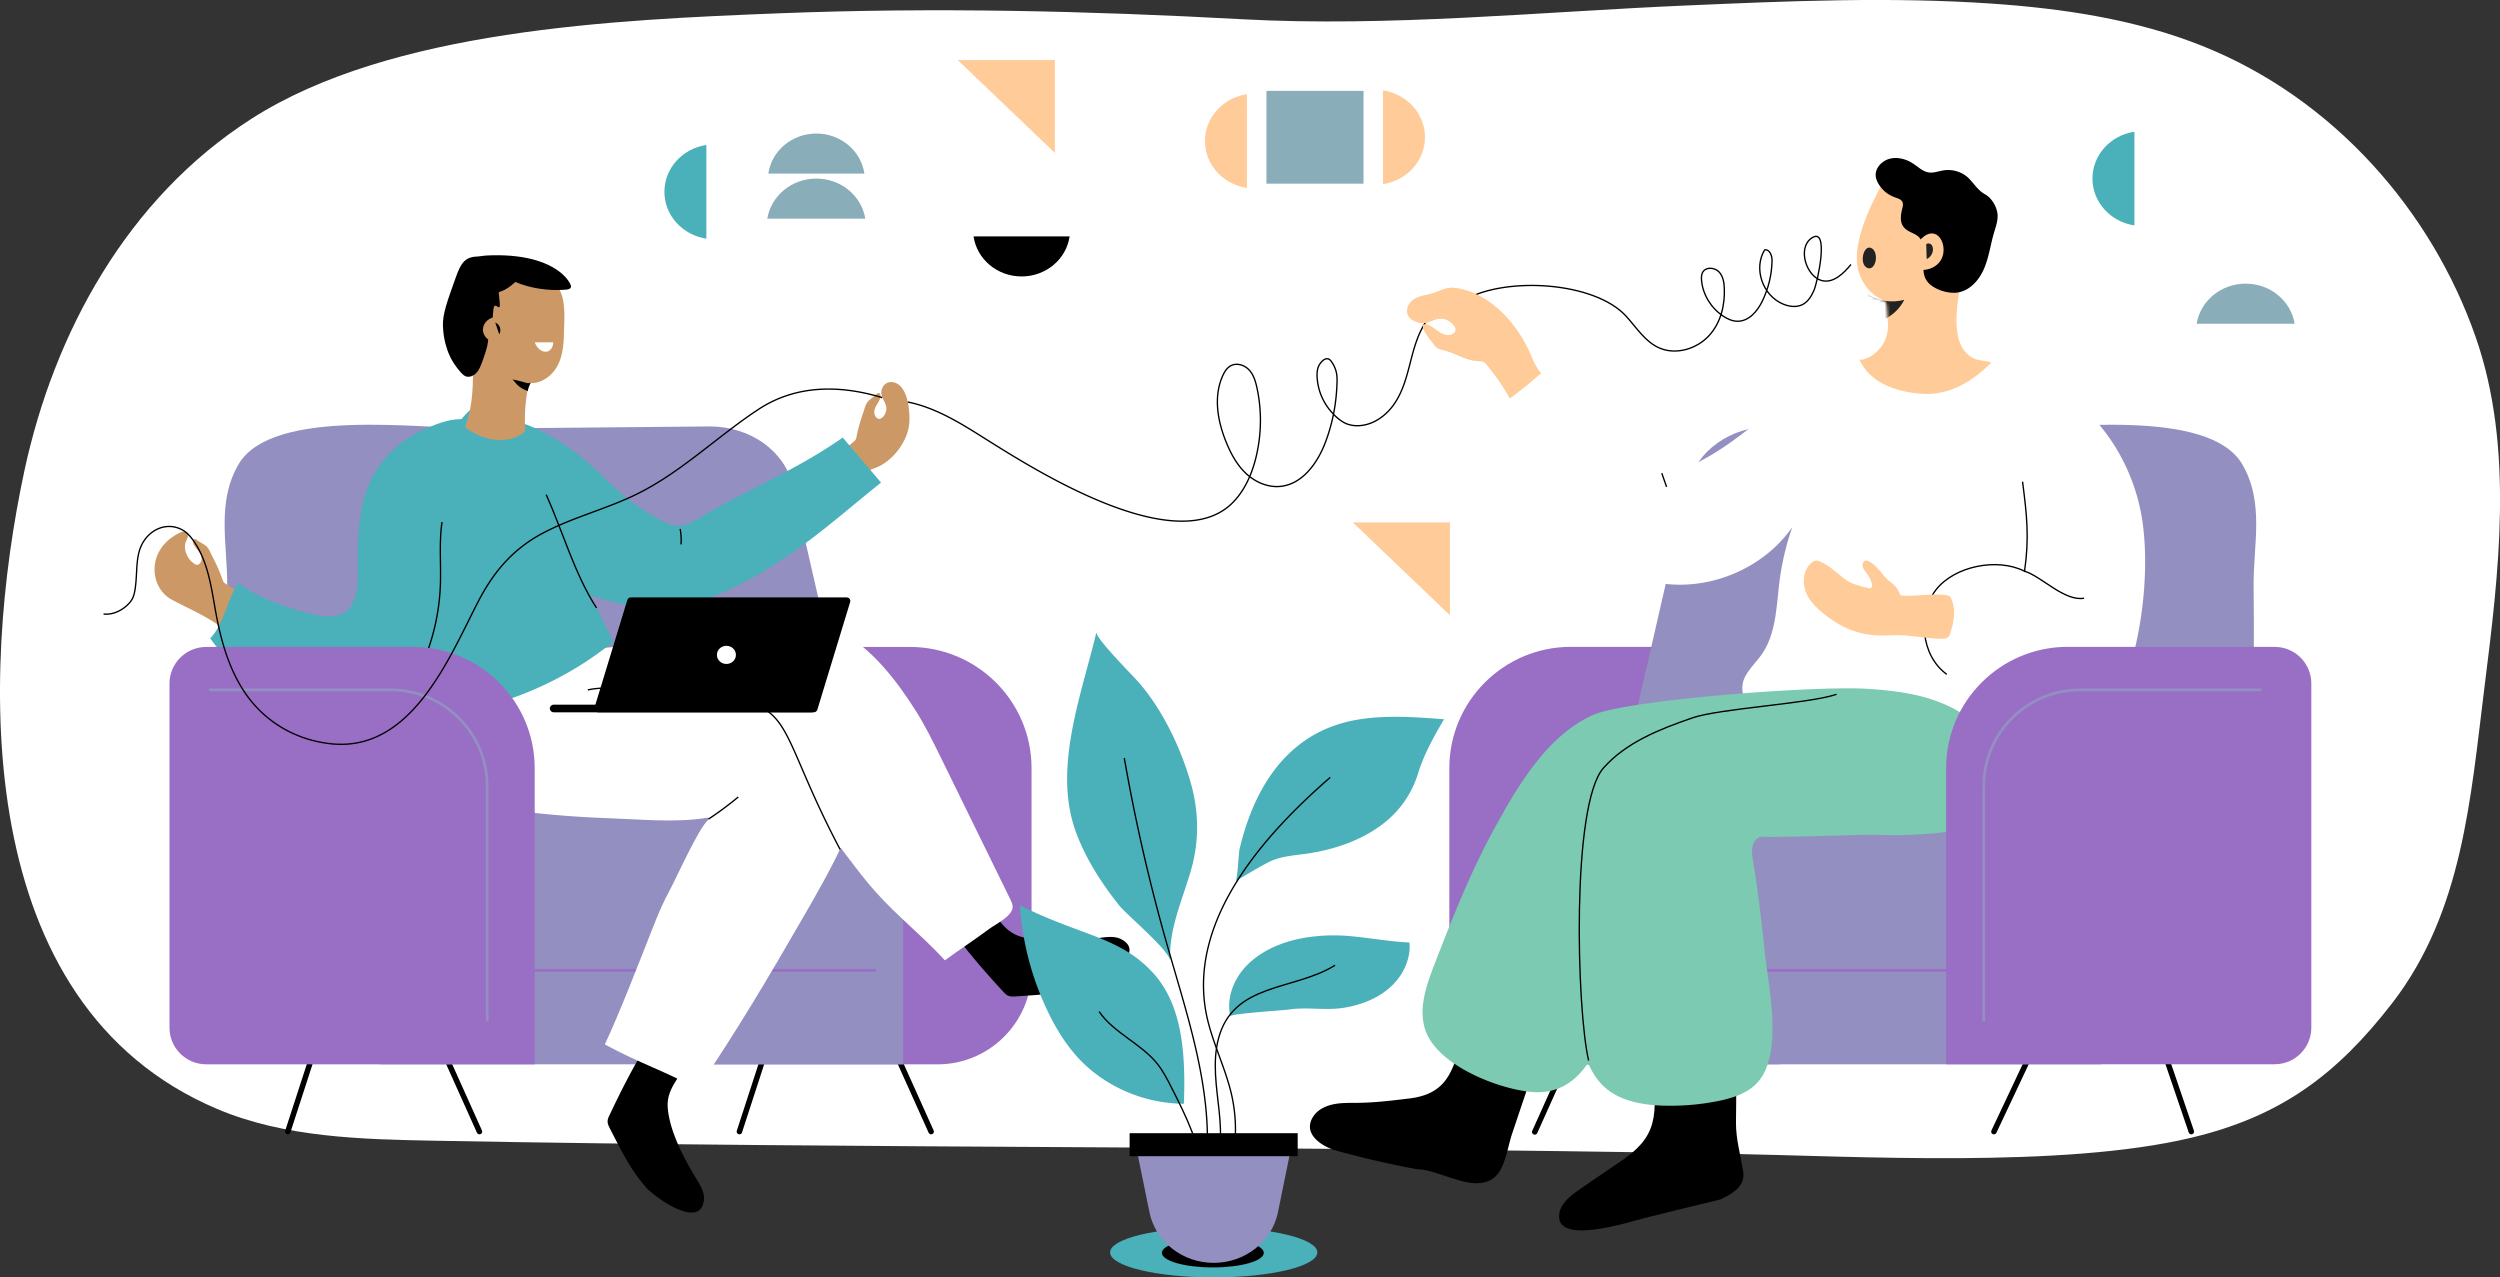 <svg xmlns="http://www.w3.org/2000/svg" width="912" height="466" fill="none" viewBox="0 0 912 466">
  <rect x="0" y="0" width="912" height="466" fill="#333333" stroke="none"/>
  <path fill="#fff" d="M284.272 4.85c-60.104 2.374-141.698 5.955-192.466 38.433C46.279 72.39 19.673 121.626 8.896 171.76-7.016 245.877-10.9 366.358 79.193 404.541c24.559 10.41 52.481 11.097 79.526 11.596 161.202 2.998 309.583 1.728 470.785 4.747 47.866.895 123.007 5.351 169.912-5.85 32.516-7.745 52.982-22.839 73.365-49.238 25.583-33.186 28.507-74.741 33.498-114.652 5.221-41.722 11.047-87.462-3.154-128.185-16.038-45.99-51.729-87.067-99.804-106.241-24.163-9.64-50.581-13.616-76.832-15.407-36.86-2.519-73.887-.937-110.789.667-53.922 2.31-108.868 7.953-162.644 5.038-56.177-3.06-112.522-4.372-168.762-2.165h-.021Z"/>
  <path fill="#fff" d="M359.537 188.853c-6.181-14.949 8.855-19.529 13.387-32.208 1.065-2.998 1.712-6.142 3.258-8.932 1.545-2.789 4.302-5.246 7.601-5.371 1.817-.083 3.613.583 5.096 1.582 5.722 3.914 6.077 11.992 4.302 18.488-1.775 6.496-5.095 12.825-4.74 19.549.188 3.456 1.357 6.808 1.816 10.243 1.274 9.702-4.406 17.968-15.725 15.594-9.022-1.915-12.05-11.742-15.016-18.925l.021-.02Z"/>
  <path stroke="#000" stroke-linecap="round" stroke-miterlimit="10" stroke-width="2" d="m799.394 412.806-15.433-45.282H748.73l-21.344 45.282m-97.569.125-15.454-47.509H581.22l-21.343 47.509"/>
  <path fill="#996EC5" d="M573.075 235.988h75.496c7.372 0 13.365 5.975 13.365 13.324v125.603c0 7.35-5.993 13.325-13.365 13.325h-85.52c-18.942 0-34.333-15.344-34.333-34.227v-73.826c0-24.4 19.881-44.22 44.357-44.22v.021Z"/>
  <path fill="#938FC1" d="M615.887 177.027c-5.033 21.985-10.066 43.991-15.099 65.977-4.824 21.069-14.974 57.357 4.094 75.303 9.731 9.14 31.952-.541 44.42-1.54 20.424-1.666 37.361 5.475 56.72 9.556 16.916 3.56 33.435 13.054 50.477 15.031 17.646 2.041 34.917-8.369 45.046-22.339 10.129-13.97 14.347-31 17.543-47.718 3.821-19.966 3.111-38.099 3.028-58.107-.042-14.656 3.926-29.896-4.073-43.72-12.196-21.09-67.35-12.95-88.213-13.137-27.922-.25-55.865-.521-83.786-.771-14.682 0-27.317 8.974-30.178 21.444l.021.021Z"/>
  <path fill="#938FC1" d="M766.481 300.757H575.56v58.939h190.921v-58.939Z"/>
  <path fill="#938FC1" d="M766.46 353.992H577.649v34.268H766.46v-34.268Z"/>
  <path fill="#000" d="M635.894 427.026c.814 5.059-2.527 7.599-6.85 9.827-.501.25-1.002.479-1.524.729-9.273 2.186-18.525 4.517-27.797 6.807-5.033 1.25-32.725 10.348-30.887-1.707.584-3.768 4.051-6.454 7.267-8.702 4.01-2.79 8.062-5.559 12.134-8.286 4.991-3.331 10.212-6.829 12.969-12.013 5.659-10.576-.898-23.922 3.279-35.102.626-1.686 1.545-3.331 3.007-4.434 2.005-1.499 4.72-1.749 7.246-1.499 21.198 1.999 18.504 22.589 18.545 36.975 0 6.121 1.629 11.492 2.569 17.426l.042-.021Z"/>
  <path stroke="#996EC5" stroke-miterlimit="10" d="M564.513 353.992h146.166"/>
  <path fill="#7BCAB1" d="M580.364 284.871c-9.69 14.199-7.832 30.043-6.85 46.178.71 11.534-.021 23.068 1.107 34.643 1.002 10.181 2.798 24.338 11.381 31.458 5.555 4.601 13.262 5.934 20.613 6.184a88.354 88.354 0 0 0 20.006-1.645c5.514-1.103 11.236-2.936 14.786-7.099 9.21-10.806 3.634-34.935 2.36-47.51-1.002-9.744-2.172-19.487-3.613-29.168-.898-6.079-3.258-12.284 5.054-13.574 15.935-2.478 34.208.874 50.435.249 10.901-.416 22.784-1.27 32.015-6.412 4.135-2.311 7.748-5.496 10.484-9.889 7.33-11.763 3.738-28.544-6.809-37.454-6.432-5.455-16.185-3.914-24.183-3.206-25.458 2.269-50.56 5.413-75.83 8.994-18.44 2.623-40.514 12.908-50.998 28.272l.042-.021Z"/>
  <path fill="#000" d="M548.662 423.862c-.835 2.29-1.921 4.351-3.467 5.621-7.539 6.183-19.986-2.936-28.235-2.936a352.727 352.727 0 0 1-29.363-6.766c-5.576-1.541-12.718-6.329-8.416-12.637 1.629-2.395 4.511-3.769 7.414-4.331 2.924-.583 5.931-.458 8.896-.499 6.307-.084 12.593-.854 18.859-1.624 20.8-2.582 13.887-21.319 26.251-32.166 3.884-3.415 10.818-4.227 14.117-.292 6.829 8.12 6.6 16.448 3.363 26.108-2.193 6.558-4.407 13.095-6.6 19.653-.856 2.582-1.566 6.475-2.819 9.869Z"/>
  <path fill="#fff" d="M777.549 241.526c-2.422 8.619-5.701 16.468-9.752 22.526-6.119 9.161-14.556 14.865-23.307 17.946-8.729 3.082-17.814 3.685-26.815 3.935-20.612.562-41.705-.874-60.939-11.138-8.312-4.435-25.812-17.759-19.944-28.273 1.587-2.831 4.03-5.142 5.889-7.807 5.305-7.662 5.326-17.426 6.474-26.545a97.485 97.485 0 0 1 4.678-19.903c-9.147 13.262-25.729 21.486-42.332 21.007-6.891-.188-13.678-1.791-20.215-3.852-4.24-1.332-8.521-2.935-11.904-5.725-9.21-7.62-5.91-21.132 4.866-25.629 6.746-2.811 14.326-2.873 21.49-4.455 17.667-3.914 31.409-16.677 45.38-27.732 17.647-13.949 32.976-19.736 55.322-17.134 20.278 2.373 38.008 6.121 53.442 20.049 10.838 9.764 19.568 24.962 21.844 42.576 1.942 15.052.376 33.977-4.177 50.154Z"/>
  <path fill="#7BCAB1" d="M548.641 296.01a435.258 435.258 0 0 0-3.195 5.684c-8.855 16.072-15.58 33.102-22.158 50.112-3.091 7.994-6.182 16.863-3.007 24.816 4.782 11.972 25.415 20.362 37.883 21.673 16.979 1.791 23.975-13.178 28.11-25.961a391.463 391.463 0 0 0 12.718-50.758c4.365-24.275 29.509-15.927 48.701-16.26 19.965-.354 39.93-.916 59.875-1.915 5.889-.292 12.029-.646 17.229-3.477 14.89-8.078 10.442-22.506.835-31.895-13.115-12.804-26.94-15.615-44.295-16.739-19.422-1.249-87.9 4.06-100.138 9.514-14.64 6.517-24.685 21.382-32.579 35.185l.021.021Z"/>
  <path stroke="#000" stroke-miterlimit="10" stroke-width=".5" d="M737.828 175.716c1.587 12.345 2.485 20.34.731 32.665-9.961-5.038-25.666-1.853-32.349 6.829-6.683 8.682-5.555 23.859 3.968 30.792"/>
  <path fill="#FC9" d="M717.278 88.024c-.167-4.746-2.255-9.826-5.931-13.074-2.151-1.916-4.761-2.853-7.142-4.393-2.172-1.395-3.905-3.456-5.973-4.997-1.775-1.332-4.051-2.373-6.265-1.957-2.861.541-3.968.812-5.304 3.31-4.532 8.474-11.612 22.673-8.563 32.395 1.4 4.497 4.428 8.307 8.876 10.223.418.187.835.395 1.065.77.564.874.209 1.832.188 2.79-.021 1.499.355 2.977.48 4.476.272 3.248-.605 6.787-2.756 9.306-1.045 1.229-2.256 2.394-3.676 3.206-.438.25-3.717 1.749-4.093.937 3.842 8.37 12.614 11.701 22.137 12.596 10.567.999 19.088-4.372 26.105-11.305-1.713-.708-3.676-.645-5.472-1.207-3.321-1.041-5.576-4.143-6.432-7.391-2.026-7.579.23-17.218 1.524-24.775.606-3.519 1.337-7.037 1.274-10.577v-.312l-.042-.02Z"/>
  <path fill="#000" d="M686.892 59.106a7.088 7.088 0 0 1 2.527-1.207c2.945-.729 6.119.187 8.604 1.853 1.817 1.207 3.488 2.873 5.66 3.164 1.796.25 3.571-.5 5.367-.77 3.383-.541 7.017.666 9.335 3.081 2.068 2.165 3.196 4.226 5.827 5.705 2.36 1.332 4.156 4.35 4.469 7.078.272 2.374-.626 4.705-1.295 6.995-1.274 4.352-1.838 8.911-3.634 13.075-1.796 4.164-5.22 8.016-9.711 8.64-2.213.312-4.845-.229-6.87-1.103-9.252-3.998-3.363-10.868-6.286-17.822-1.149-2.727-4.303-2.602-6.245-4.746-1.629-1.791-1.315-4.518-.731-6.809.23-.915.502-1.915 0-2.727-.417-.687-1.232-1.04-2.025-1.29-2.674-.917-4.553-2.187-6.182-4.498-.731-1.04-1.316-2.227-1.441-3.476-.188-2 .919-3.894 2.59-5.122l.041-.02Z"/>
  <mask id="a" width="40" height="87" x="676" y="67" maskUnits="userSpaceOnUse" style="mask-type:luminance">
    <path fill="#fff" d="M715.169 88.087c-.125-5.267.752-9.098-3.822-13.137-2.568-2.27-5.743-3.748-8.896-5.205-3.237-1.5-6.829-3.04-10.296-2.124-10.337 2.749-14.305 19.217-15.182 27.92-.209 2.06-.272 4.184.313 6.203.814 2.79 3.299 4.789 5.743 6.288 1.19.728 2.631.937 3.926 1.499.418.187.835.395 1.065.77.188.291.23.625.272.958.898 6.828.229 14.261-2.924 20.548-1.107 2.207-2.569 4.268-3.55 6.538-1.441 3.372-1.692 7.099-1.943 10.743-.062 1.082-.125 2.269.564 3.143 1.379 1.812 4.344.895 6.391-.187 5.242-2.748 10.504-5.496 15.746-8.265 2.945-1.541 8.249-3.748 9.962-6.704 1.691-2.936.209-7.787.021-11.014-.439-8.015-.272-16.051 1.315-23.963.898-4.476 1.379-9.264 1.253-14.032l.042.02Z"/>
  </mask>
  <g mask="url(#a)">
    <path fill="#222" d="M681.087 107.282c3.926 2.54 9.042 3.331 13.595 2.082-1.524 3.102-4.198 5.684-7.435 7.162-1.399.645-2.944 1.083-4.51 1.041"/>
  </g>
  <path fill="#FC9" d="M705.751 85.318c-1.483-.5-3.384.062-5.43 2.394.062 3.581-.105 7.162-.418 10.722 2.715.333 5.618-.541 7.393-2.54 3.07-3.435 1.713-9.494-1.524-10.576h-.021Z"/>
  <path fill="#222" d="M702.681 89.107c.417-.437 1.19-.396 1.67-.042.481.354.71.958.773 1.54.167 1.583-.794 3.228-2.276 3.915"/>
  <path stroke="#000" stroke-miterlimit="10" stroke-width=".5" d="M738.559 208.381c6.182 1.853 14.514 11.097 21.719 9.848"/>
  <path fill="#996EC5" d="M754.306 235.988h75.495c7.372 0 13.366 5.975 13.366 13.324v125.603c0 7.349-5.994 13.325-13.366 13.325H709.948V280.187c0-24.4 19.882-44.22 44.358-44.22v.021Z"/>
  <path stroke="#000" stroke-miterlimit="10" stroke-width=".5" d="M669.956 253.288c-10.004 3.436-42.52 5.143-52.523 8.578-12.009 4.122-24.267 8.994-32.496 18.3-11.799 13.366-9.753 88.295-5.409 106.72"/>
  <path fill="#FC9" d="M690.443 212.982c-.982-.833-2.047-1.603-2.945-2.665-1.733-2.04-3.32-4.33-5.743-5.558-.334-.167-.71-.334-1.107-.271-.584.083-.981.604-1.127 1.145-.418 1.52 1.044 2.894 1.796 3.997.918 1.333 1.482 2.54 1.628 4.039.063.625-.522 1.104-1.148.937-3.3-.833-6.537-1.499-9.189-3.643-2.673-2.145-5.2-4.518-8.354-6.017-.543-.25-1.127-.5-1.733-.458-.752.042-1.399.5-1.921.999-2.945 2.79-3.216 7.433-1.608 11.055 1.858 4.164 6.515 7.766 10.379 10.285 4.678 3.061 10.275 4.851 15.955 4.997 2.339.062 4.678-.146 7.017-.125 4.929.041 9.816 1.103 14.744 1.311 1.525.063 3.571.229 4.156-1.394 1.462-4.164 2.423-8.786.731-12.867-.23-.541-.522-1.103-1.065-1.395-.334-.166-.71-.229-1.086-.27-4.929-.667-10.337.458-15.454.208-.355 0-.752-.042-1.023-.25-.272-.208-.397-.541-.502-.854-.543-1.436-1.42-2.373-2.401-3.206Z"/>
  <path fill="#fff" d="M604.923 204.134c5.2-4.455 7.832-11.409 7.205-18.071-.627-6.767-4.511-13.137-10.108-17.322-7.894-5.892-14.514-9.848-19.902-18.238-7.038-10.951-8.646-24.525-26.314-21.423-19.547 3.435-18.294 19.3-11.486 32.645 5.785 11.326 14.034 21.298 22.22 31.187 6.767 8.182 20.3 18.113 32.266 14.636 2.172-.624 4.135-1.79 5.848-3.206.083-.083.188-.146.271-.229v.021Z"/>
  <path fill="#222" d="M684.324 93.333c.25 2.374-1.003 5.122-2.987 4.456-3.362-1.145-1.566-9.099 1.525-7.183.877.541 1.336 1.582 1.441 2.727h.021Z"/>
  <path stroke="#000" stroke-miterlimit="10" stroke-width=".5" d="m606.218 172.613 1.754 4.997"/>
  <path fill="#FC9" d="M540.684 131.828c.188.042.376.084.564.188.418.208.752.603 1.065.978a82.08 82.08 0 0 1 8.521 12.284 152.047 152.047 0 0 0 11.256-9.14c-1.963-2.207-3.007-5.122-4.239-7.849-5.138-11.409-15.538-21.985-27.379-23.255-2.903-.313-5.555 1.332-8.187 2.082-1.796.52-3.696.749-5.388 1.499-1.691.749-3.237 2.186-3.508 4.184-.459 3.373 2.715 4.726 5.221 5.018 2.59.291 4.365-1.52 6.829-1.582 1.796-.063 3.696.895 4.929 2.456.375.479.71 1.083.668 1.687a1.697 1.697 0 0 1-.585 1.103c-.856.812-2.13.979-3.32.666-2.486-.645-4.135-3.06-6.662-3.726-4.219-1.104 2.004 6.412 2.673 7.286.25.333.501.667.814.937.71.625 1.629.833 2.506 1.041 4.741 1.145 8.479 3.998 13.387 4.081.271 0 .543 0 .814.062h.021Z"/>
  <path stroke="#000" stroke-linecap="round" stroke-miterlimit="10" stroke-width="2" d="m104.983 412.806 15.434-47.509h33.142l21.344 47.509m94.834 0 15.454-47.509h33.122l21.364 47.509"/>
  <path fill="#996EC5" d="M341.974 388.26h-85.52c-7.372 0-13.365-5.975-13.365-13.324V249.333c0-7.349 5.993-13.325 13.365-13.325h75.496c24.476 0 44.357 19.82 44.357 44.221v73.825c0 18.883-15.391 34.227-34.333 34.227v-.021Z"/>
  <path fill="#938FC1" d="M289.117 177.027c5.033 21.985 10.066 43.991 15.099 65.977 4.824 21.069 14.974 57.357-4.093 75.303-9.732 9.14-31.953-.541-44.42-1.54-20.425-1.666-37.362 5.475-56.721 9.556-16.916 3.56-33.435 13.054-50.477 15.031-17.646 2.041-34.917-8.369-45.046-22.339-10.129-13.97-14.347-31-17.543-47.718-3.821-19.966-3.111-38.099-3.028-58.107.042-14.656-3.926-29.896 4.073-43.72 12.196-21.09 67.35-12.95 88.213-13.137 27.922-.25 55.865-.521 83.786-.771 14.682 0 27.317 8.973 30.178 21.444l-.021.021Z"/>
  <path fill="#938FC1" d="M138.523 359.696h190.921v-58.939H138.523v58.939Z"/>
  <path fill="#938FC1" d="M138.544 388.26h190.9v-34.268h-190.9v34.268Z"/>
  <path stroke="#996EC5" stroke-miterlimit="10" d="M319.607 353.992H194.325"/>
  <path fill="#C96" d="M313.822 175.528c.815-.999 1.629-2.019 2.527-2.998.334-.354.669-.729 1.065-.999.585-.396 1.274-.604 1.943-.854 6.035-2.227 11.152-8.952 12.175-14.969.313-1.832.271-3.706.125-5.559-.188-2.186-.543-4.393-1.399-6.454-.543-1.291-1.295-2.56-2.464-3.414-1.17-.854-2.799-1.208-4.114-.625-1.379.604-2.172 2.124-2.172 3.581 0 1.999 1.524 3.352 1.796 5.247.209 1.395-.355 2.852-1.42 3.81-.335.291-.752.541-1.212.52-.334-.021-.647-.208-.898-.437-.689-.645-.919-1.645-.793-2.54.271-1.915 1.942-3.206 2.213-5.163.084-.542-.104-1.27-.668-1.291-.313 0-.585.229-.814.437-.961.937-2.277 1.749-3.133 2.728-.919 1.061-1.211 2.727-1.671 4.018a61.55 61.55 0 0 0-2.464 8.827c-.063.312-.125.646-.292.937-.188.354-.502.625-.815.874-4.699 4.06-10.024 7.787-14.305 12.221-1.713 1.77-5.263 5.413-4.657 8.016.334 1.457 1.587 2.498 2.798 3.435 2.151 1.645 4.824 3.289 7.435 2.54 1.733-.5 2.965-1.957 4.051-3.352.752-2.082 3.592-4.268 5.033-5.996.689-.833 1.358-1.686 2.047-2.54h.083Z"/>
  <path fill="#000" d="M244.049 399.524a13.205 13.205 0 0 0-.459 4.601c.689 8.557 5.868 18.404 10.317 25.712 1.503 2.456 3.195 5.1 2.881 7.932-1.232 11.097-17.834-1.041-20.821-4.31-5.785-6.35-9.585-14.219-13.428-21.693-.46-.896-.94-1.853-.877-2.853.042-.728.355-1.436.689-2.103 3.989-8.452 8.228-16.863 13.136-24.899 1.859-3.04 3.822-6.205 6.975-8.037 3.133-1.832 7.811-1.79 9.983 1.041 2.004 2.603 1.169 6.246.041 9.307-2.172 5.912-6.87 9.91-8.416 15.302h-.021Zm123.988-60.085a13.006 13.006 0 0 0 4.135 2.186c8.312 2.665 19.673 1.791 28.339.604 2.924-.396 6.099-.916 8.626.458 9.899 5.371-8.27 15.614-12.573 17.051-8.311 2.748-17.25 3.144-25.854 3.747-1.023.063-2.109.125-3.028-.291-.668-.312-1.19-.874-1.692-1.416-6.307-6.829-12.446-13.866-17.981-21.36-2.088-2.832-4.239-5.83-4.678-9.348-.438-3.519 1.504-7.704 5.054-8.578 3.258-.791 6.349 1.353 8.751 3.539 4.657 4.227 6.474 9.994 10.922 13.45l-.021-.042Z"/>
  <path fill="#4AB0BA" d="M226.799 220.352c-9.272-2.352-21.113-4.976-27.859-11.888-3.696-3.789-5.952-8.536-9.606-12.283-2.527-2.602-5.305-4.997-7.936-7.516a76.49 76.49 0 0 1-3.425-3.477c-4.114-4.538-7.435-10.18-7.164-16.176.105-2.103.627-4.185 1.379-6.184 1.002-2.748 2.485-5.454 4.908-7.224 2.547-1.853 5.91-2.436 9.084-2.124 3.174.313 6.203 1.437 9.085 2.749 9.919 4.538 18.544 11.346 26.125 18.945 5.326 5.33 11.382 10.056 18.107 13.699 3.696 2.02 5.993 3.56 9.961 2.644 3.885-.916 8.27-4.268 11.737-6.141 15.83-8.557 31.576-15.448 46.237-25.754 5.409 6.392 8.562 10.035 13.971 16.427-12.927 10.326-24.288 20.632-38.322 29.542-16.561 10.514-35.899 19.966-56.303 14.761h.021Z"/>
  <path fill="#4AB0BA" d="M157.924 173.509c2.193-5.955 5.576-11.888 8.437-17.572 1.17-2.311 2.736-4.018 4.574-5.871.146-.146.313-.312.522-.333.376-.063.668.271.877.562 3.028 4.247 6.474 8.515 11.382 10.639.919.395 1.921.708 2.903.52 1.169-.229 2.067-1.166 2.527-2.207.459-1.041.584-2.186.689-3.31-.042.5 2.025 1.874 2.422 2.186.836.666 1.316 1.166 1.88 2.061 1.148 1.812 1.984 3.706 2.61 5.746 1.212 4.019 1.608 8.203 2.506 12.284a221.942 221.942 0 0 0 16.791 48.613c6.871 14.282 4.26 24.713-3.133 38.453-3.675 6.829-8.52 12.929-16.352 14.553-6.181 1.27-12.739-.645-17.918-4.122-5.346-3.602-9.356-8.786-12.677-14.178-8.144-13.241-12.258-28.398-12.238-43.762 0-14.907-1.086-29.918 4.198-44.304v.042Z"/>
  <path fill="#fff" d="M287.049 237.07c-28.569-13.408-71.485.646-97.883 10.139-8.311 2.998-18.357 4.997-25.436 10.514-4.574 3.56-7.936 9.223-7.226 14.969.334 2.707 1.545 5.205 2.715 7.662 1.524 3.185 3.112 6.433 5.722 8.806 4.177 3.789 10.233 4.685 15.705 5.517 14.013 2.166 28.151 3.352 42.331 3.852 11.633.395 23.62 1.686 35.19-.25.397-.062.647.437.334.687-3.571 2.852-11.966 21.736-14.285 26.004-2.088 3.851-3.863 7.869-5.471 11.95-6.286 15.885-12.656 32.478-18.107 44.095 13.659 7.329 20.153 8.89 33.832 16.219 14.389-21.299 25.75-40.452 38.114-61.896 5.053-8.745 10.4-18.009 14.744-27.399 3.988-8.64 9.188-18.862 7.455-28.418-3.195-17.593-10.546-34.394-27.755-42.451h.021Z"/>
  <path fill="#fff" d="M209.319 237.591c6.057-.875 12.238-1.229 18.128-1.999 13.156-1.728 25.916-5.621 39.011-7.745 12.593-2.04 28.068-2.831 39.971 2.748 11.361 5.33 21.01 18.238 27.546 28.544 3.53 5.579 6.453 11.513 9.356 17.446l25.249 51.528c.376.791.773 1.603.835 2.478.209 3.539-6.16 6.475-8.625 8.328-5.263 3.914-10.797 7.536-16.101 11.409-7.978-8.724-17.334-16.094-25.207-24.9-3.697-4.123-7.038-8.536-10.379-12.95-6.621-8.765-13.262-17.509-19.882-26.274-3.32-4.372-6.662-8.723-9.941-13.137-2.255-3.019-2.067-3.373-5.471-2.852-1.629.249-3.718 1.186-5.326 1.707-8.207 2.602-15.203 9.035-22.554 13.574-6.6 4.081-15.225-.146-21.97-1.478-6.892-1.353-13.992-.5-21.051-1.124-2.255-.209-4.532-.417-6.641-1.187-4.72-1.728-7.957-5.954-10.943-9.993-2.235-3.04-4.553-6.246-5.033-9.994-.502-3.914 1.148-7.828 3.508-10.992 6.182-8.286 15.705-11.68 25.562-13.075l-.042-.062Z"/>
  <path fill="#4AB0BA" d="M223.792 234.031c-18.357 14.969-41.475 24.546-65.471 27.127a186.043 186.043 0 0 1-6.161-30.521c.063.479 20.738-4.497 22.805-5.122 7.686-2.352 15.204-5.267 22.409-8.765 4.657-2.248 12.008-8.431 15.872-2.623 4.051 6.1 6.996 13.491 10.546 19.924v-.02Z"/>
  <path fill="#C96" d="M80.988 229.013c-5.43-4.143-12.217-6.995-18.253-10.222-5.158-2.769-7.33-8.828-5.952-14.366.71-2.852 2.381-5.454 4.657-7.39 1.086-.937 5.952-4.622 7.038-2.457.439.895-.188 1.894-.584 2.81-1.233 2.874.396 6.538 2.986 8.266.376.25.835.458 1.274.354.334-.063.606-.292.814-.542.585-.728.69-1.748.418-2.623-.543-1.853-2.38-2.915-2.945-4.83-.146-.52-.083-1.27.48-1.374.314-.063.606.146.857.333 1.086.812 2.506 1.437 3.488 2.29 1.065.937 1.587 2.561 2.213 3.748a62.94 62.94 0 0 1 3.697 8.432c.104.312.209.624.417.895.23.312.585.541.92.77 5.241 3.414 11.026 6.412 15.913 10.243 1.963 1.541 5.973 4.664 5.764 7.329-.125 1.478-1.232 2.685-2.297 3.768-3.76 3.789-9.022 5.184-13.575 1.624-2.067-1.603-3.613-3.727-5.513-5.517a21.667 21.667 0 0 0-1.838-1.541h.02Z"/>
  <path fill="#4AB0BA" d="M139.317 168.616c4.155-5.392 9.773-9.618 16.519-12.492 3.675-1.561 7.497-2.998 11.507-3.206 5.931-.312 15.015 2.499 15.015 9.182 0 7.266-1.336 15.448-2.193 22.714-.292 2.581-.167 6.204-1.211 8.598-.856 1.957-2.756 3.477-3.905 5.392-2.694 4.435-3.676 9.66-5.075 14.532-3.467 12.159-9.92 23.776-19.86 32.062-9.941 8.286-23.599 12.887-36.589 10.701-14.849-2.477-28.528-11.242-36.84-23.234 5.222-5.33 6.391-15.24 10.4-20.216 6.872 5.6 18.233 9.327 26.983 11.43 3.362.812 7.038 1.312 10.254.062 7.957-3.123 5.91-16.239 6.161-22.568.271-7.183.564-14.448 2.777-21.319 1.399-4.33 3.446-8.224 6.077-11.638h-.02Z"/>
  <path stroke="#000" stroke-miterlimit="10" stroke-width=".5" d="M199.253 180.462c5.764 12.679 10.38 29.043 18.357 41.306"/>
  <path fill="#000" d="M202.01 257.057h94.061c.961 0 1.65.874 1.399 1.749-.167.624-.752 1.041-1.399 1.041H202.01c-.794 0-1.441-.604-1.441-1.374 0-.792.647-1.416 1.441-1.416Z"/>
  <path fill="#000" d="M218.153 259.847h78.712c.605 0 1.127-.375 1.294-.937l11.988-39.307c.25-.833-.397-1.666-1.295-1.666h-78.711c-.606 0-1.128.375-1.295.937l-11.988 39.307c-.25.833.397 1.666 1.295 1.666Z"/>
  <path fill="#fff" d="M261.529 238.902c0 1.832 1.545 3.311 3.467 3.311 1.921 0 3.467-1.479 3.467-3.311 0-1.832-1.546-3.31-3.467-3.31-1.922 0-3.467 1.478-3.467 3.31Z"/>
  <path stroke="#000" stroke-miterlimit="10" stroke-width=".5" d="M248.122 192.954c.355 1.853.459 3.747.313 5.642"/>
  <path fill="#C96" d="M193.009 139.802c-.376.312-.397 1.707-.501 2.186a60.187 60.187 0 0 0-1.023 11.118c0 1.332.062 2.665.125 3.997-2.84 3.435-9.106 4.018-13.7 2.831-2.966-.77-5.743-2.186-8.166-4.039.167-.957.481-1.915.773-2.852 2.778-8.806 1.775-18.238 2.13-27.419.167-4.559 1.191-8.515 2.339-12.887.418-1.562.23-3.165.689-4.768.564-2.019 1.274-4.06 2.486-5.808 3.257-4.706 10.107-6.558 15.663-4.643 3.675 1.27 8.082 4.58 10.086 7.87 2.611 4.268 1.922 11.325 1.817 16.072 0 .5-.021 1-.041 1.499-.147 3.644-.627 7.329-2.36 10.556-1.128 2.061-2.84 3.872-4.971 5.038-1.107.604-2.318 1.02-3.592 1.166-.376.041-1.462-.125-1.733.104l-.021-.021Z"/>
  <path fill="#000" d="M180.174 93.12c5.474-.085 11.009.455 15.95 2.005 5.433 1.707 10.067 4.75 11.933 8.547.246.498.43 1.095-.062 1.522-.41.355-1.148.455-1.825.498-6.294.469-12.834-.541-18.165-2.83-1.906 1.763-5.453 4.593-9.226 3.882-.922-.171-1.722-.569-2.419-1.01-3.69-2.332-7.996-9.699-2.071-11.931 1.272-.484 2.768-.584 4.244-.64.554-.015 1.107-.043 1.661-.043h-.02Z"/>
  <path fill="#000" d="M161.578 118.978c-.142-4.502 1.525-8.888 4.703-17.823.798-2.24 1.71-4.502 3.106-5.864 1.468-1.431 3.292-1.685 5.016-1.731 2.152-.046 4.347.207 6.327 1.5.513.347 1.026.762 1.383 1.432.94 1.731-.171 3.809-.228 8.011-.043 4.109.869 6.972.242 7.526-.456.392-1.126-.947-1.696-.416-.37.347-.456 1.247-.584 2.655-.128 1.432 0 1.87-.257 2.748-.114.369-.313 1.038-.712 1.385-.812.669-1.767-.508-1.952-.116-.171.347.527 1.316.897 2.424.984 3.025-.484 7.226-1.453 10.02-.898 2.562-1.625 4.64-3.221 5.864-.37.277-1.61 1.177-3.135.739-.285-.093-1.211-.393-3.064-2.863-1.097-1.455-2.223-2.955-3.263-5.495-.413-1.016-1.938-4.825-2.095-9.973l-.014-.023Z"/>
  <path fill="#C96" d="M176.177 120.253c0 2.602 2.401 4.705 5.367 4.705 2.965 0 5.367-2.103 5.367-4.705 0-2.603-2.402-4.705-5.367-4.705-2.966 0-5.367 2.102-5.367 4.705Z"/>
  <path fill="#000" d="M180.667 117.65c1.67.646 2.422 2.853 1.441 4.31Z"/>
  <path stroke="#000" stroke-miterlimit="10" stroke-width=".5" d="M306.492 309.896c-22.346-42.201-17.25-53.922-41.935-53.922-12.3 0-21.218-2.81-33.456-4.205-5.555-.625-11.214-1.291-16.665-.084m-60.543-8.952a79.947 79.947 0 0 0 6.746-29.043c.313-7.745-.522-15.552.606-23.234"/>
  <path fill="#996EC5" d="M195.056 388.26H75.203c-7.372 0-13.366-5.975-13.366-13.324V249.333c0-7.349 5.994-13.325 13.366-13.325h75.495c24.476 0 44.358 19.82 44.358 44.221v108.052-.021Z"/>
  <path stroke="#938FC1" stroke-miterlimit="10" d="M76.268 251.665h66.223c19.443 0 35.231 15.718 35.231 35.122v85.796"/>
  <path stroke="#000" stroke-miterlimit="10" stroke-width=".5" d="M331.156 146.652c11.277 2.29 21.009 8.869 30.658 14.906 18.398 11.513 68.165 42.284 88.109 21.569 4.26-4.434 6.745-10.201 8.207-16.052 2.088-8.411 2.235-17.28.376-25.732-.501-2.27-1.19-4.601-2.798-6.35-1.608-1.749-4.386-2.707-6.558-1.645-1.462.708-2.36 2.144-3.028 3.56-3.571 7.766-1.942 16.864 1.336 24.734 1.65 3.997 3.78 7.911 6.955 10.951 3.174 3.039 7.581 5.142 12.071 4.892 8.374-.458 14.054-8.369 16.936-15.906a65.528 65.528 0 0 0 4.219-19.737c.23-4.122.397-6.662-2.026-10.055-1.796-2.54-4.406.791-4.866 2.581-.543 2.145-.229 4.56.23 6.683.877 4.06 3.133 7.87 6.223 10.785 1.212 1.124 2.548 2.165 4.115 2.789 1.482.583 3.132.75 4.74.646 5.409-.396 10.066-4.039 12.927-8.453 2.861-4.393 4.198-9.514 5.493-14.553 1.295-5.017 2.631-10.139 5.492-14.552m-198.146 27.336c-15.475-4.685-31.451-4.706-45.13 4.288-15.412 10.139-28.883 23.651-45.715 31.563-10.86 5.1-22.262 7.953-32.871 13.553-10.964 5.788-18.023 14.157-23.578 24.858-10.484 20.174-24.226 55.297-53.943 52.007-12.865-1.416-24.059-8.078-31.138-18.488-5.388-7.911-8.25-17.155-10.15-26.44-2.088-10.202-2.82-21.736-9.586-30.292-4.886-6.205-13.7-5.059-17.71 2.082-1.69 3.018-1.962 6.579-2.15 10.014-.125 2.331-.23 4.684-.606 6.995-.188 1.083-.417 2.165-.919 3.165-.5.978-1.253 1.832-2.088 2.581-2.256 2.04-5.367 3.415-8.458 3.061M258.48 298.8a128.057 128.057 0 0 0 10.839-8.058"/>
  <path fill="#fff" d="M195.097 124.895a5.597 5.597 0 0 0 1.546 2.374c.773.687 1.817 1.207 2.861.999 1.504-.291 2.339-1.936 2.297-3.393"/>
  <path fill="#000" d="M186.827 138.282c.898.875 1.525 1.895 2.548 2.686.501.375 1.024.708 1.587 1.02.418.229 1.17.354 1.441.75.147-.146.188-.354.23-.542a9.208 9.208 0 0 1 1.044-2.623c-1.127.5-2.067-.062-3.174-.333-.647-.167-1.316-.333-1.963-.5-.376-.104-1.42-.166-1.692-.437l-.021-.021Z"/>
  <path fill="#4AB0BA" d="M404.709 325.615c-4.908-6.725-9.147-13.907-12.05-21.652-8.813-23.36 1.859-50.321 7.33-73.409-.522 2.186 13.596 16.218 15.58 18.55 8.646 10.076 14.994 23.422 18.649 35.892 3.195 10.931 3.362 21.757.188 32.687-3.153 10.847-8.082 21.36-7.518 32.874-.188-3.79-15.893-16.822-18.733-20.403-1.17-1.499-2.339-2.998-3.446-4.539Zm66.327-51.466c6.287-5.767 14.222-9.93 24.205-11.617 10.379-1.749 21.03-.957 31.535-.145-3.634 6.204-7.331 12.803-9.419 19.611-2.485 8.057-7.205 14.636-14.389 19.675-7.121 4.996-15.663 7.953-24.372 9.452-5.429.937-11.152.937-16.018 3.497-3.947 2.061-7.998 4.539-11.862 6.829.731-.437 1.149-10.285 1.483-11.742 3.237-13.637 9.022-26.566 18.837-35.56Zm10.15 67.289a66.61 66.61 0 0 1 11.361.062c7.226.646 14.368 1.999 21.615 2.332.564 6.058-2.36 12.158-7.017 16.322-4.637 4.164-10.818 6.538-17.104 7.516-6.683 1.02-13.429-.396-19.986.625-1.713.27-21.448 1.499-21.239 2.436-1.525-6.704 1.316-13.887 6.307-18.821 6.724-6.642 16.394-9.681 26.063-10.452v-.02Zm-60.522 13.511c-12.091-13.282-26.627-13.595-48.596-24.712.856 13.241 4.26 26.336 10.003 38.412 3.091 6.474 6.871 12.72 11.904 17.967 9.606 10.014 23.682 15.968 37.904 16.031.71-18.738-.689-36.122-11.215-47.698Z"/>
  <path stroke="#000" stroke-miterlimit="10" stroke-width=".5" d="M410.139 276.544a670.596 670.596 0 0 0 15.809 68.787c7.978 27.898 17.877 56.504 13.408 85.13m45.902-146.86c-23.953 20.799-50.977 51.133-45.506 84.59 1.755 10.701 7.101 20.569 9.523 31.145 2.841 12.513 1.4 25.858-4.051 37.558"/>
  <path stroke="#000" stroke-miterlimit="10" stroke-width=".5" d="M441.402 430.774c4.428-7.641 4.24-16.885 3.321-25.587-.919-8.682-2.444-17.572-.293-26.045 5.305-20.799 27.63-17.655 42.604-27.024m-48.201 77.823c-.668-11.701-6.098-22.61-11.444-33.145-1.524-3.018-3.07-6.037-5.179-8.702-5.931-7.412-15.914-11.263-21.26-19.071"/>
  <path fill="#4AB0BA" d="M442.76 466c20.876 0 37.799-4.083 37.799-9.119s-16.923-9.119-37.799-9.119c-20.877 0-37.8 4.083-37.8 9.119S421.883 466 442.76 466Z"/>
  <path fill="#000" d="M461.033 457.048c0 2.935-8.333 5.309-18.587 5.309s-18.586-2.374-18.586-5.309c0-2.936 8.332-5.309 18.586-5.309 10.254 0 18.587 2.373 18.587 5.309Z"/>
  <path fill="#938FC1" d="M442.76 460.691c-11.424 0-21.239-7.745-23.432-18.446l-5.722-28.044h58.307l-5.722 28.044c-2.193 10.722-12.008 18.446-23.431 18.446Z"/>
  <path fill="#000" d="M473.396 413.389h-61.315v8.391h61.315v-8.391Z"/>
  <path stroke="#000" stroke-miterlimit="10" stroke-width=".5" d="M534.503 109.281c15.078-8.453 47.114-6.537 58.662 6.017 3.885 4.226 7.017 9.514 12.405 11.742 6.015 2.498 13.45.187 17.814-4.518 4.365-4.705 5.952-11.284 5.639-17.551-.104-2.082-.48-4.309-1.984-5.83-1.504-1.519-4.469-1.831-5.722-.103-.647.895-.689 2.061-.606 3.143.439 5.205 3.425 10.181 7.936 13.158 1.504 1 3.237 1.812 5.075 1.853 4.219.104 7.393-3.664 9.168-7.328 2.235-4.622 3.467-9.681 3.55-14.782.042-1.79-.856-4.247-2.694-3.914-4.156 6.745-.772 16.635 6.725 19.758 2.193.916 4.803 1.27 6.954.249 2.068-.978 3.321-3.039 4.24-5.079 1.482-3.29 5.784-23.714-.794-19.238-5.304 3.602-1.9 14.116 3.78 15.511 4.198 1.02 7.915-2.623 10.588-5.892"/>
  <path fill="#FC9" d="M540.684 131.828c.188.042.376.084.564.188.418.208.752.603 1.065.978a82.08 82.08 0 0 1 8.521 12.284 152.047 152.047 0 0 0 11.256-9.14c-1.963-2.207-3.007-5.122-4.239-7.849-5.138-11.409-15.538-21.985-27.379-23.255-2.903-.313-5.555 1.332-8.187 2.082-1.796.52-3.696.749-5.388 1.499-1.691.749-3.237 2.186-3.508 4.184-.459 3.373 2.715 4.726 5.221 5.018 2.59.291 4.365-1.52 6.829-1.582 1.796-.063 3.696.895 4.929 2.456.375.479.71 1.083.668 1.687a1.697 1.697 0 0 1-.585 1.103c-.856.812-2.13.979-3.32.666-2.486-.645-4.135-3.06-6.662-3.726-4.219-1.104 2.004 6.412 2.673 7.286.25.333.501.667.814.937.71.625 1.629.833 2.506 1.041 4.741 1.145 8.479 3.998 13.387 4.081.271 0 .543 0 .814.062h.021Zm-85.791-97.455c-8.667 1.29-15.308 8.432-15.308 17.093 0 8.66 6.641 15.78 15.308 17.092V34.373Zm49.62 32.79c8.667-1.29 15.308-8.432 15.308-17.092 0-8.661-6.641-15.782-15.308-17.093v34.185Z"/>
  <path fill="#4AB0BA" d="M778.635 48.051c-8.666 1.29-15.307 8.432-15.307 17.093 0 8.66 6.641 15.78 15.307 17.093V48.052Z"/>
  <path fill="#8AADBA" d="M315.66 79.759c-1.357-8.286-8.834-14.615-17.876-14.615-9.043 0-16.52 6.35-17.877 14.615h35.753Z"/>
  <path fill="#4AB0BA" d="M257.686 52.881c-8.666 1.291-15.307 8.432-15.307 17.093 0 8.66 6.641 15.781 15.307 17.093V52.882Z"/>
  <path fill="#8AADBA" d="M837.089 118.087c-1.357-8.286-8.833-14.615-17.876-14.615-9.043 0-16.519 6.35-17.877 14.615h35.753ZM497.413 33.144h-35.419v33.853h35.419V33.144ZM315.326 63.333c-1.19-8.245-8.562-14.616-17.521-14.616-8.96 0-16.353 6.371-17.522 14.616h35.064-.021Z"/>
  <path fill="#000" d="M355.152 86.234c1.19 8.244 8.562 14.615 17.521 14.615 8.959 0 16.352-6.37 17.522-14.615h-35.064.021Z"/>
  <path fill="#fff" d="M528.927 190.581h-35.42v33.852h35.42v-33.852Z"/>
  <path fill="#FC9" d="M493.507 190.581h35.44v33.873"/>
  <path fill="#fff" d="M389.965 70.453h-35.44V36.58"/>
  <path fill="#FC9" d="M349.388 21.923h35.44v33.873"/>
  <path fill="#fff" d="M582.348 72.035c6.536-1.145 11.924-5.413 16.999-9.535 6.933-5.642 29.384-18.321 26.815-29.21-2.485-10.555-11.152-3.83-18.42-.229-9.418 4.664-26.877 11.201-34.312 17.926-9.669 8.744-7.268 23.9 8.918 21.048Zm-167.782 74.804c4.532-2.561 7.393-7.599 7.122-12.637-.501-9.848-15.037-12.429-18.67-3.29-3.154 7.912-.147 22.506 11.548 15.906v.021Zm391.281-78.135c2.799-1.582 4.553-4.705 4.407-7.807-.314-6.08-9.294-7.683-11.528-2.04-1.942 4.892-.084 13.907 7.121 9.826v.02Z"/>
  <path stroke="#938FC1" stroke-miterlimit="10" d="M825.102 251.665H758.9c-19.443 0-35.231 15.718-35.231 35.122v85.796"/>
</svg>
